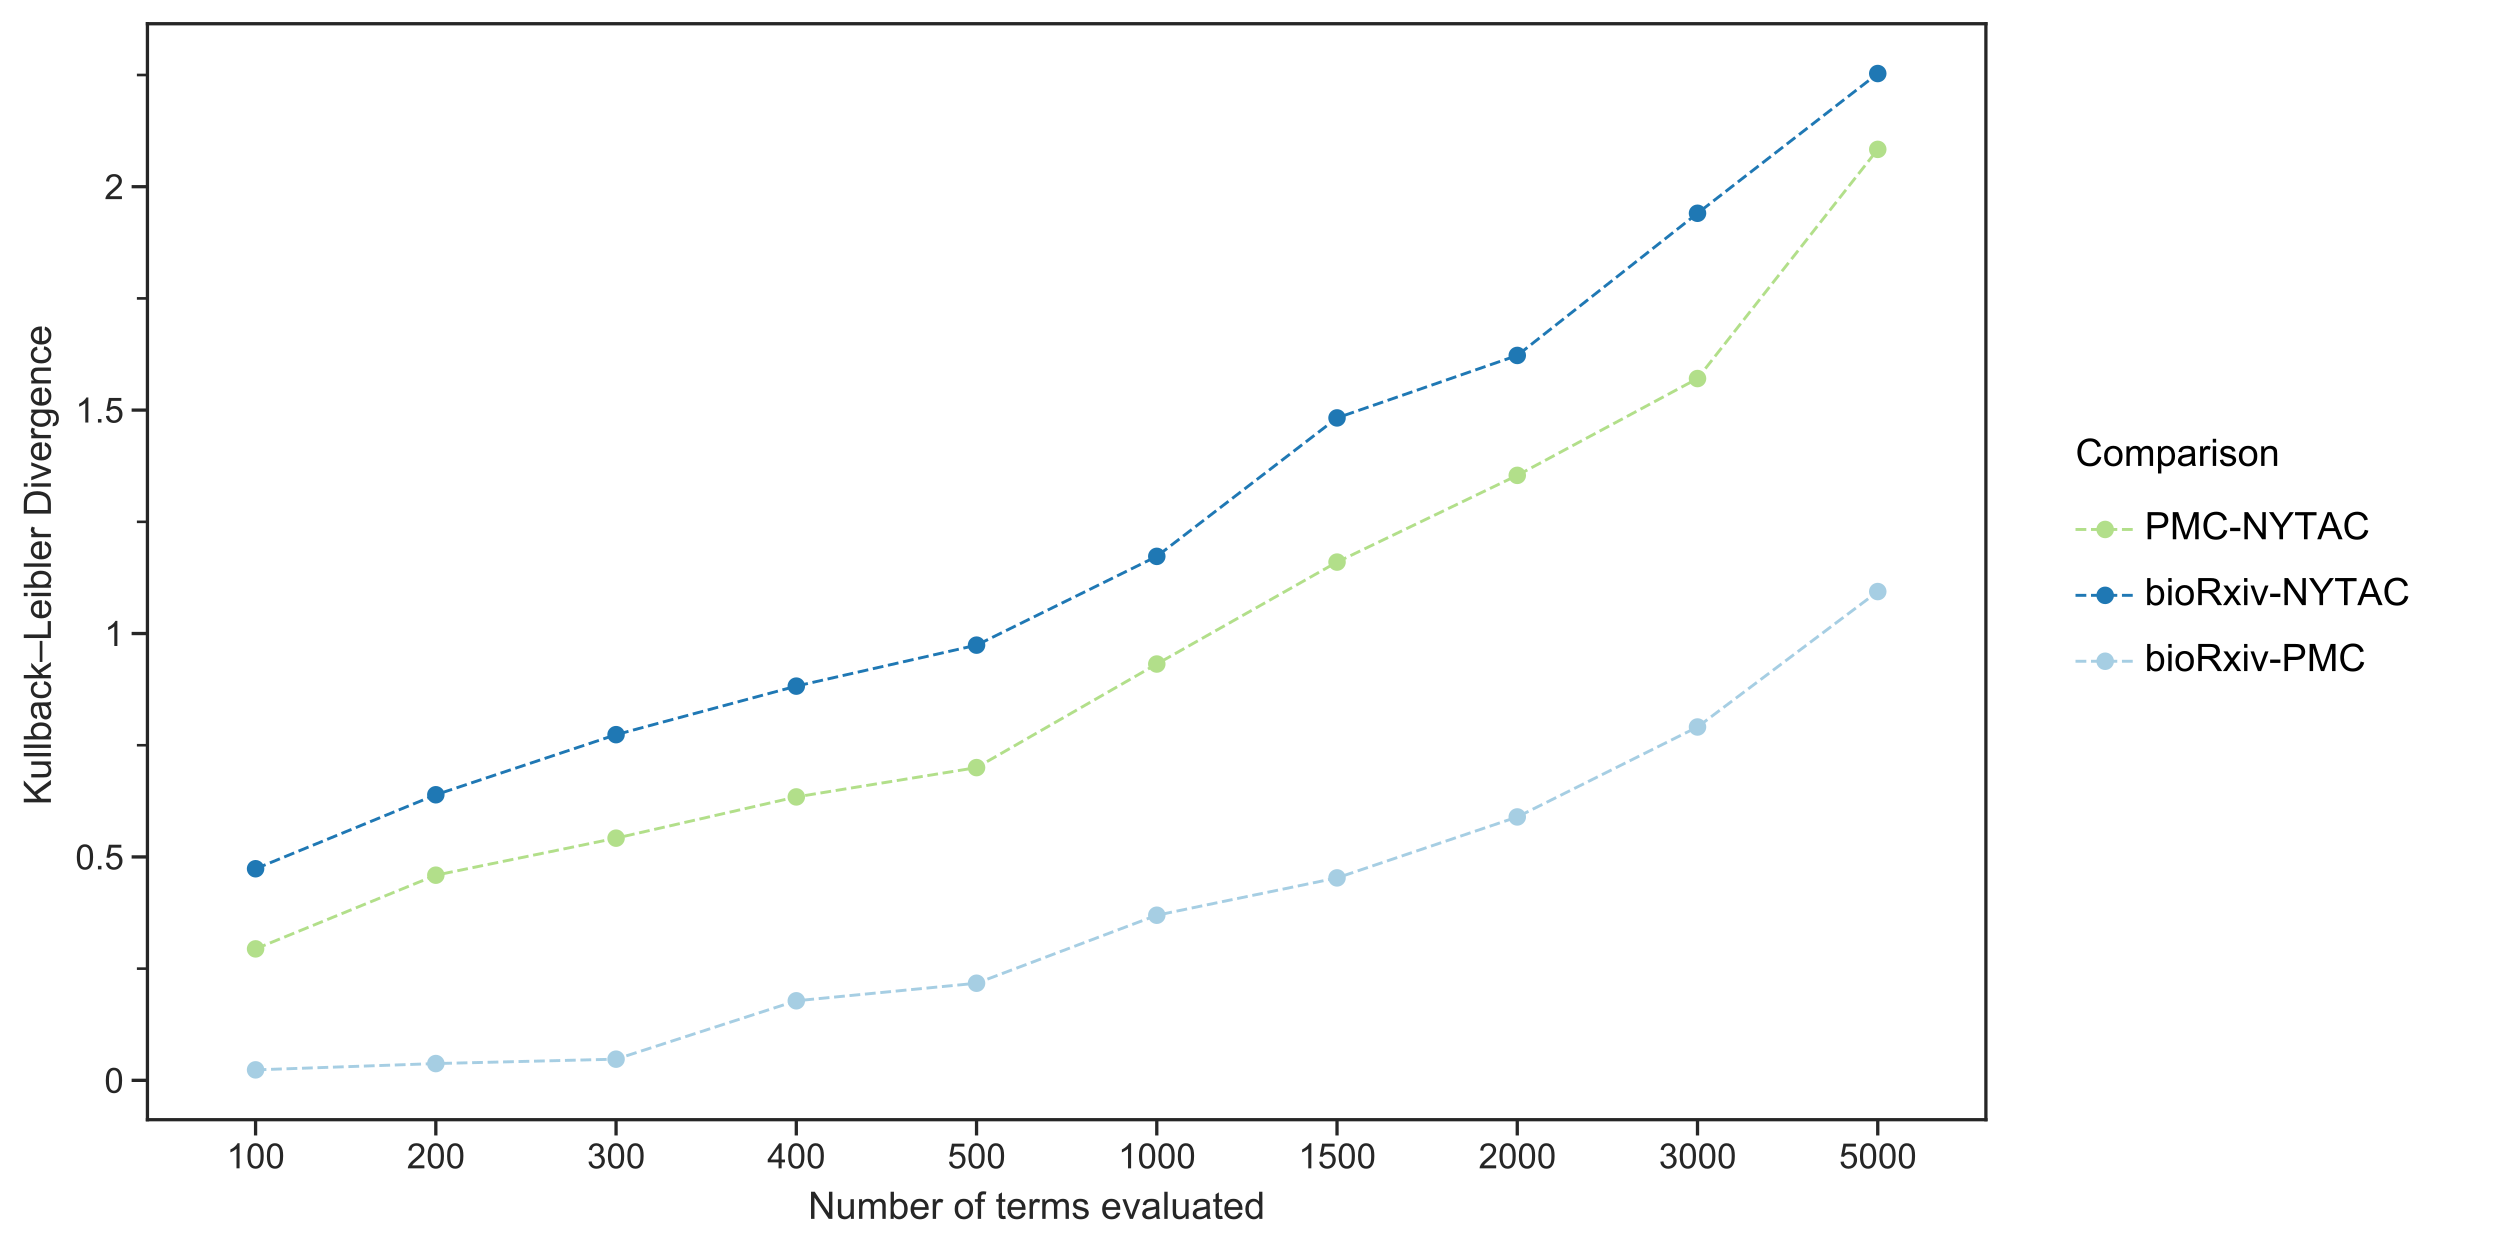 <?xml version="1.0" encoding="utf-8" standalone="no"?>
<!DOCTYPE svg PUBLIC "-//W3C//DTD SVG 1.1//EN"
  "http://www.w3.org/Graphics/SVG/1.1/DTD/svg11.dtd">
<!-- Created with matplotlib (https://matplotlib.org/) -->
<svg height="379.433pt" version="1.1" viewBox="0 0 758.787 379.433" width="758.787pt" xmlns="http://www.w3.org/2000/svg" xmlns:xlink="http://www.w3.org/1999/xlink">
 <defs>
  <style type="text/css">
*{stroke-linecap:butt;stroke-linejoin:round;}
  </style>
 </defs>
 <g id="figure_1">
  <g id="patch_1">
   <path d="M 0 379.433
L 758.787 379.433
L 758.787 0
L 0 0
z
" style="fill:#ffffff;"/>
  </g>
  <g id="axes_1">
   <g id="patch_2">
    <path d="M 44.749 339.84
L 602.749 339.84
L 602.749 7.2
L 44.749 7.2
z
" style="fill:#ffffff;"/>
   </g>
   <g id="matplotlib.axis_1">
    <g id="xtick_1">
     <g id="line2d_1">
      <defs>
       <path d="M 0 0
L 0 4.8
" id="m121998972f" style="stroke:#262626;"/>
      </defs>
      <g>
       <use style="fill:#262626;stroke:#262626;" x="77.572" xlink:href="#m121998972f" y="339.84"/>
      </g>
     </g>
     <g id="text_1">
      <!-- 100 -->
      <defs>
       <path d="M 37.25 0
L 28.469 0
L 28.469 56
Q 25.297 52.984 20.141 49.953
Q 14.984 46.922 10.891 45.406
L 10.891 53.906
Q 18.266 57.375 23.781 62.297
Q 29.297 67.234 31.594 71.875
L 37.25 71.875
z
" id="ArialMT-49"/>
       <path d="M 4.156 35.297
Q 4.156 48 6.766 55.734
Q 9.375 63.484 14.516 67.672
Q 19.672 71.875 27.484 71.875
Q 33.25 71.875 37.594 69.547
Q 41.938 67.234 44.766 62.859
Q 47.609 58.5 49.219 52.219
Q 50.828 45.953 50.828 35.297
Q 50.828 22.703 48.234 14.969
Q 45.656 7.234 40.5 3
Q 35.359 -1.219 27.484 -1.219
Q 17.141 -1.219 11.234 6.203
Q 4.156 15.141 4.156 35.297
z
M 13.188 35.297
Q 13.188 17.672 17.312 11.828
Q 21.438 6 27.484 6
Q 33.547 6 37.672 11.859
Q 41.797 17.719 41.797 35.297
Q 41.797 52.984 37.672 58.781
Q 33.547 64.594 27.391 64.594
Q 21.344 64.594 17.719 59.469
Q 13.188 52.938 13.188 35.297
z
" id="ArialMT-48"/>
      </defs>
      <g style="fill:#262626;" transform="translate(68.764 354.599)scale(0.106 -0.106)">
       <use xlink:href="#ArialMT-49"/>
       <use x="55.615" xlink:href="#ArialMT-48"/>
       <use x="111.23" xlink:href="#ArialMT-48"/>
      </g>
     </g>
    </g>
    <g id="xtick_2">
     <g id="line2d_2">
      <g>
       <use style="fill:#262626;stroke:#262626;" x="132.278" xlink:href="#m121998972f" y="339.84"/>
      </g>
     </g>
     <g id="text_2">
      <!-- 200 -->
      <defs>
       <path d="M 50.344 8.453
L 50.344 0
L 3.031 0
Q 2.938 3.172 4.047 6.109
Q 5.859 10.938 9.828 15.625
Q 13.812 20.312 21.344 26.469
Q 33.016 36.031 37.109 41.625
Q 41.219 47.219 41.219 52.203
Q 41.219 57.422 37.469 61
Q 33.734 64.594 27.734 64.594
Q 21.391 64.594 17.578 60.781
Q 13.766 56.984 13.719 50.25
L 4.688 51.172
Q 5.609 61.281 11.656 66.578
Q 17.719 71.875 27.938 71.875
Q 38.234 71.875 44.234 66.156
Q 50.25 60.453 50.25 52
Q 50.25 47.703 48.484 43.547
Q 46.734 39.406 42.656 34.812
Q 38.578 30.219 29.109 22.219
Q 21.188 15.578 18.938 13.203
Q 16.703 10.844 15.234 8.453
z
" id="ArialMT-50"/>
      </defs>
      <g style="fill:#262626;" transform="translate(123.47 354.599)scale(0.106 -0.106)">
       <use xlink:href="#ArialMT-50"/>
       <use x="55.615" xlink:href="#ArialMT-48"/>
       <use x="111.23" xlink:href="#ArialMT-48"/>
      </g>
     </g>
    </g>
    <g id="xtick_3">
     <g id="line2d_3">
      <g>
       <use style="fill:#262626;stroke:#262626;" x="186.984" xlink:href="#m121998972f" y="339.84"/>
      </g>
     </g>
     <g id="text_3">
      <!-- 300 -->
      <defs>
       <path d="M 4.203 18.891
L 12.984 20.062
Q 14.5 12.594 18.141 9.297
Q 21.781 6 27 6
Q 33.203 6 37.469 10.297
Q 41.75 14.594 41.75 20.953
Q 41.75 27 37.797 30.922
Q 33.844 34.859 27.734 34.859
Q 25.25 34.859 21.531 33.891
L 22.516 41.609
Q 23.391 41.5 23.922 41.5
Q 29.547 41.5 34.031 44.422
Q 38.531 47.359 38.531 53.469
Q 38.531 58.297 35.25 61.469
Q 31.984 64.656 26.812 64.656
Q 21.688 64.656 18.266 61.422
Q 14.844 58.203 13.875 51.766
L 5.078 53.328
Q 6.688 62.156 12.391 67.016
Q 18.109 71.875 26.609 71.875
Q 32.469 71.875 37.391 69.359
Q 42.328 66.844 44.938 62.5
Q 47.562 58.156 47.562 53.266
Q 47.562 48.641 45.062 44.828
Q 42.578 41.016 37.703 38.766
Q 44.047 37.312 47.562 32.688
Q 51.078 28.078 51.078 21.141
Q 51.078 11.766 44.234 5.25
Q 37.406 -1.266 26.953 -1.266
Q 17.531 -1.266 11.297 4.344
Q 5.078 9.969 4.203 18.891
z
" id="ArialMT-51"/>
      </defs>
      <g style="fill:#262626;" transform="translate(178.176 354.599)scale(0.106 -0.106)">
       <use xlink:href="#ArialMT-51"/>
       <use x="55.615" xlink:href="#ArialMT-48"/>
       <use x="111.23" xlink:href="#ArialMT-48"/>
      </g>
     </g>
    </g>
    <g id="xtick_4">
     <g id="line2d_4">
      <g>
       <use style="fill:#262626;stroke:#262626;" x="241.69" xlink:href="#m121998972f" y="339.84"/>
      </g>
     </g>
     <g id="text_4">
      <!-- 400 -->
      <defs>
       <path d="M 32.328 0
L 32.328 17.141
L 1.266 17.141
L 1.266 25.203
L 33.938 71.578
L 41.109 71.578
L 41.109 25.203
L 50.781 25.203
L 50.781 17.141
L 41.109 17.141
L 41.109 0
z
M 32.328 25.203
L 32.328 57.469
L 9.906 25.203
z
" id="ArialMT-52"/>
      </defs>
      <g style="fill:#262626;" transform="translate(232.881 354.599)scale(0.106 -0.106)">
       <use xlink:href="#ArialMT-52"/>
       <use x="55.615" xlink:href="#ArialMT-48"/>
       <use x="111.23" xlink:href="#ArialMT-48"/>
      </g>
     </g>
    </g>
    <g id="xtick_5">
     <g id="line2d_5">
      <g>
       <use style="fill:#262626;stroke:#262626;" x="296.396" xlink:href="#m121998972f" y="339.84"/>
      </g>
     </g>
     <g id="text_5">
      <!-- 500 -->
      <defs>
       <path d="M 4.156 18.75
L 13.375 19.531
Q 14.406 12.797 18.141 9.391
Q 21.875 6 27.156 6
Q 33.5 6 37.891 10.781
Q 42.281 15.578 42.281 23.484
Q 42.281 31 38.062 35.344
Q 33.844 39.703 27 39.703
Q 22.75 39.703 19.328 37.766
Q 15.922 35.844 13.969 32.766
L 5.719 33.844
L 12.641 70.609
L 48.25 70.609
L 48.25 62.203
L 19.672 62.203
L 15.828 42.969
Q 22.266 47.469 29.344 47.469
Q 38.719 47.469 45.156 40.969
Q 51.609 34.469 51.609 24.266
Q 51.609 14.547 45.953 7.469
Q 39.062 -1.219 27.156 -1.219
Q 17.391 -1.219 11.203 4.25
Q 5.031 9.719 4.156 18.75
z
" id="ArialMT-53"/>
      </defs>
      <g style="fill:#262626;" transform="translate(287.587 354.599)scale(0.106 -0.106)">
       <use xlink:href="#ArialMT-53"/>
       <use x="55.615" xlink:href="#ArialMT-48"/>
       <use x="111.23" xlink:href="#ArialMT-48"/>
      </g>
     </g>
    </g>
    <g id="xtick_6">
     <g id="line2d_6">
      <g>
       <use style="fill:#262626;stroke:#262626;" x="351.102" xlink:href="#m121998972f" y="339.84"/>
      </g>
     </g>
     <g id="text_6">
      <!-- 1000 -->
      <g style="fill:#262626;" transform="translate(339.357 354.599)scale(0.106 -0.106)">
       <use xlink:href="#ArialMT-49"/>
       <use x="55.615" xlink:href="#ArialMT-48"/>
       <use x="111.23" xlink:href="#ArialMT-48"/>
       <use x="166.846" xlink:href="#ArialMT-48"/>
      </g>
     </g>
    </g>
    <g id="xtick_7">
     <g id="line2d_7">
      <g>
       <use style="fill:#262626;stroke:#262626;" x="405.808" xlink:href="#m121998972f" y="339.84"/>
      </g>
     </g>
     <g id="text_7">
      <!-- 1500 -->
      <g style="fill:#262626;" transform="translate(394.063 354.599)scale(0.106 -0.106)">
       <use xlink:href="#ArialMT-49"/>
       <use x="55.615" xlink:href="#ArialMT-53"/>
       <use x="111.23" xlink:href="#ArialMT-48"/>
       <use x="166.846" xlink:href="#ArialMT-48"/>
      </g>
     </g>
    </g>
    <g id="xtick_8">
     <g id="line2d_8">
      <g>
       <use style="fill:#262626;stroke:#262626;" x="460.514" xlink:href="#m121998972f" y="339.84"/>
      </g>
     </g>
     <g id="text_8">
      <!-- 2000 -->
      <g style="fill:#262626;" transform="translate(448.769 354.599)scale(0.106 -0.106)">
       <use xlink:href="#ArialMT-50"/>
       <use x="55.615" xlink:href="#ArialMT-48"/>
       <use x="111.23" xlink:href="#ArialMT-48"/>
       <use x="166.846" xlink:href="#ArialMT-48"/>
      </g>
     </g>
    </g>
    <g id="xtick_9">
     <g id="line2d_9">
      <g>
       <use style="fill:#262626;stroke:#262626;" x="515.219" xlink:href="#m121998972f" y="339.84"/>
      </g>
     </g>
     <g id="text_9">
      <!-- 3000 -->
      <g style="fill:#262626;" transform="translate(503.475 354.599)scale(0.106 -0.106)">
       <use xlink:href="#ArialMT-51"/>
       <use x="55.615" xlink:href="#ArialMT-48"/>
       <use x="111.23" xlink:href="#ArialMT-48"/>
       <use x="166.846" xlink:href="#ArialMT-48"/>
      </g>
     </g>
    </g>
    <g id="xtick_10">
     <g id="line2d_10">
      <g>
       <use style="fill:#262626;stroke:#262626;" x="569.925" xlink:href="#m121998972f" y="339.84"/>
      </g>
     </g>
     <g id="text_10">
      <!-- 5000 -->
      <g style="fill:#262626;" transform="translate(558.181 354.599)scale(0.106 -0.106)">
       <use xlink:href="#ArialMT-53"/>
       <use x="55.615" xlink:href="#ArialMT-48"/>
       <use x="111.23" xlink:href="#ArialMT-48"/>
       <use x="166.846" xlink:href="#ArialMT-48"/>
      </g>
     </g>
    </g>
    <g id="text_11">
     <!-- Number of terms evaluated -->
     <defs>
      <path d="M 7.625 0
L 7.625 71.578
L 17.328 71.578
L 54.938 15.375
L 54.938 71.578
L 64.016 71.578
L 64.016 0
L 54.297 0
L 16.703 56.25
L 16.703 0
z
" id="ArialMT-78"/>
      <path d="M 40.578 0
L 40.578 7.625
Q 34.516 -1.172 24.125 -1.172
Q 19.531 -1.172 15.547 0.578
Q 11.578 2.344 9.641 5
Q 7.719 7.672 6.938 11.531
Q 6.391 14.109 6.391 19.734
L 6.391 51.859
L 15.188 51.859
L 15.188 23.094
Q 15.188 16.219 15.719 13.812
Q 16.547 10.359 19.234 8.375
Q 21.922 6.391 25.875 6.391
Q 29.828 6.391 33.297 8.422
Q 36.766 10.453 38.203 13.938
Q 39.656 17.438 39.656 24.078
L 39.656 51.859
L 48.438 51.859
L 48.438 0
z
" id="ArialMT-117"/>
      <path d="M 6.594 0
L 6.594 51.859
L 14.453 51.859
L 14.453 44.578
Q 16.891 48.391 20.938 50.703
Q 25 53.031 30.172 53.031
Q 35.938 53.031 39.625 50.641
Q 43.312 48.25 44.828 43.953
Q 50.984 53.031 60.844 53.031
Q 68.562 53.031 72.703 48.75
Q 76.859 44.484 76.859 35.594
L 76.859 0
L 68.109 0
L 68.109 32.672
Q 68.109 37.938 67.25 40.25
Q 66.406 42.578 64.156 43.984
Q 61.922 45.406 58.891 45.406
Q 53.422 45.406 49.797 41.766
Q 46.188 38.141 46.188 30.125
L 46.188 0
L 37.406 0
L 37.406 33.688
Q 37.406 39.547 35.25 42.469
Q 33.109 45.406 28.219 45.406
Q 24.516 45.406 21.359 43.453
Q 18.219 41.5 16.797 37.734
Q 15.375 33.984 15.375 26.906
L 15.375 0
z
" id="ArialMT-109"/>
      <path d="M 14.703 0
L 6.547 0
L 6.547 71.578
L 15.328 71.578
L 15.328 46.047
Q 20.906 53.031 29.547 53.031
Q 34.328 53.031 38.594 51.094
Q 42.875 49.172 45.625 45.672
Q 48.391 42.188 49.953 37.25
Q 51.516 32.328 51.516 26.703
Q 51.516 13.375 44.922 6.094
Q 38.328 -1.172 29.109 -1.172
Q 19.922 -1.172 14.703 6.5
z
M 14.594 26.312
Q 14.594 17 17.141 12.844
Q 21.297 6.062 28.375 6.062
Q 34.125 6.062 38.328 11.062
Q 42.531 16.062 42.531 25.984
Q 42.531 36.141 38.5 40.969
Q 34.469 45.797 28.766 45.797
Q 23 45.797 18.797 40.797
Q 14.594 35.797 14.594 26.312
z
" id="ArialMT-98"/>
      <path d="M 42.094 16.703
L 51.172 15.578
Q 49.031 7.625 43.219 3.219
Q 37.406 -1.172 28.375 -1.172
Q 17 -1.172 10.328 5.828
Q 3.656 12.844 3.656 25.484
Q 3.656 38.578 10.391 45.797
Q 17.141 53.031 27.875 53.031
Q 38.281 53.031 44.875 45.953
Q 51.469 38.875 51.469 26.031
Q 51.469 25.25 51.422 23.688
L 12.75 23.688
Q 13.234 15.141 17.578 10.594
Q 21.922 6.062 28.422 6.062
Q 33.25 6.062 36.672 8.594
Q 40.094 11.141 42.094 16.703
z
M 13.234 30.906
L 42.188 30.906
Q 41.609 37.453 38.875 40.719
Q 34.672 45.797 27.984 45.797
Q 21.922 45.797 17.797 41.75
Q 13.672 37.703 13.234 30.906
z
" id="ArialMT-101"/>
      <path d="M 6.5 0
L 6.5 51.859
L 14.406 51.859
L 14.406 44
Q 17.438 49.516 20 51.266
Q 22.562 53.031 25.641 53.031
Q 30.078 53.031 34.672 50.203
L 31.641 42.047
Q 28.422 43.953 25.203 43.953
Q 22.312 43.953 20.016 42.219
Q 17.719 40.484 16.75 37.406
Q 15.281 32.719 15.281 27.156
L 15.281 0
z
" id="ArialMT-114"/>
      <path id="ArialMT-32"/>
      <path d="M 3.328 25.922
Q 3.328 40.328 11.328 47.266
Q 18.016 53.031 27.641 53.031
Q 38.328 53.031 45.109 46.016
Q 51.906 39.016 51.906 26.656
Q 51.906 16.656 48.906 10.906
Q 45.906 5.172 40.156 2
Q 34.422 -1.172 27.641 -1.172
Q 16.75 -1.172 10.031 5.812
Q 3.328 12.797 3.328 25.922
z
M 12.359 25.922
Q 12.359 15.969 16.703 11.016
Q 21.047 6.062 27.641 6.062
Q 34.188 6.062 38.531 11.031
Q 42.875 16.016 42.875 26.219
Q 42.875 35.844 38.5 40.797
Q 34.125 45.75 27.641 45.75
Q 21.047 45.75 16.703 40.812
Q 12.359 35.891 12.359 25.922
z
" id="ArialMT-111"/>
      <path d="M 8.688 0
L 8.688 45.016
L 0.922 45.016
L 0.922 51.859
L 8.688 51.859
L 8.688 57.375
Q 8.688 62.594 9.625 65.141
Q 10.891 68.562 14.078 70.672
Q 17.281 72.797 23.047 72.797
Q 26.766 72.797 31.25 71.922
L 29.938 64.266
Q 27.203 64.75 24.75 64.75
Q 20.75 64.75 19.094 63.031
Q 17.438 61.328 17.438 56.641
L 17.438 51.859
L 27.547 51.859
L 27.547 45.016
L 17.438 45.016
L 17.438 0
z
" id="ArialMT-102"/>
      <path d="M 25.781 7.859
L 27.047 0.094
Q 23.344 -0.688 20.406 -0.688
Q 15.625 -0.688 12.984 0.828
Q 10.359 2.344 9.281 4.812
Q 8.203 7.281 8.203 15.188
L 8.203 45.016
L 1.766 45.016
L 1.766 51.859
L 8.203 51.859
L 8.203 64.703
L 16.938 69.969
L 16.938 51.859
L 25.781 51.859
L 25.781 45.016
L 16.938 45.016
L 16.938 14.703
Q 16.938 10.938 17.406 9.859
Q 17.875 8.797 18.922 8.156
Q 19.969 7.516 21.922 7.516
Q 23.391 7.516 25.781 7.859
z
" id="ArialMT-116"/>
      <path d="M 3.078 15.484
L 11.766 16.844
Q 12.5 11.625 15.844 8.844
Q 19.188 6.062 25.203 6.062
Q 31.25 6.062 34.172 8.516
Q 37.109 10.984 37.109 14.312
Q 37.109 17.281 34.516 19
Q 32.719 20.172 25.531 21.969
Q 15.875 24.422 12.141 26.203
Q 8.406 27.984 6.469 31.125
Q 4.547 34.281 4.547 38.094
Q 4.547 41.547 6.125 44.5
Q 7.719 47.469 10.453 49.422
Q 12.5 50.922 16.031 51.969
Q 19.578 53.031 23.641 53.031
Q 29.734 53.031 34.344 51.266
Q 38.969 49.516 41.156 46.5
Q 43.359 43.5 44.188 38.484
L 35.594 37.312
Q 35.016 41.312 32.203 43.547
Q 29.391 45.797 24.266 45.797
Q 18.219 45.797 15.625 43.797
Q 13.031 41.797 13.031 39.109
Q 13.031 37.406 14.109 36.031
Q 15.188 34.625 17.484 33.688
Q 18.797 33.203 25.25 31.453
Q 34.578 28.953 38.25 27.359
Q 41.938 25.781 44.031 22.75
Q 46.141 19.734 46.141 15.234
Q 46.141 10.844 43.578 6.953
Q 41.016 3.078 36.172 0.953
Q 31.344 -1.172 25.25 -1.172
Q 15.141 -1.172 9.844 3.031
Q 4.547 7.234 3.078 15.484
z
" id="ArialMT-115"/>
      <path d="M 21 0
L 1.266 51.859
L 10.547 51.859
L 21.688 20.797
Q 23.484 15.766 25 10.359
Q 26.172 14.453 28.266 20.219
L 39.797 51.859
L 48.828 51.859
L 29.203 0
z
" id="ArialMT-118"/>
      <path d="M 40.438 6.391
Q 35.547 2.25 31.031 0.531
Q 26.516 -1.172 21.344 -1.172
Q 12.797 -1.172 8.203 3
Q 3.609 7.172 3.609 13.672
Q 3.609 17.484 5.344 20.625
Q 7.078 23.781 9.891 25.688
Q 12.703 27.594 16.219 28.562
Q 18.797 29.25 24.031 29.891
Q 34.672 31.156 39.703 32.906
Q 39.75 34.719 39.75 35.203
Q 39.75 40.578 37.25 42.781
Q 33.891 45.75 27.25 45.75
Q 21.047 45.75 18.094 43.578
Q 15.141 41.406 13.719 35.891
L 5.125 37.062
Q 6.297 42.578 8.984 45.969
Q 11.672 49.359 16.75 51.188
Q 21.828 53.031 28.516 53.031
Q 35.156 53.031 39.297 51.469
Q 43.453 49.906 45.406 47.531
Q 47.359 45.172 48.141 41.547
Q 48.578 39.312 48.578 33.453
L 48.578 21.734
Q 48.578 9.469 49.141 6.219
Q 49.703 2.984 51.375 0
L 42.188 0
Q 40.828 2.734 40.438 6.391
z
M 39.703 26.031
Q 34.906 24.078 25.344 22.703
Q 19.922 21.922 17.672 20.938
Q 15.438 19.969 14.203 18.094
Q 12.984 16.219 12.984 13.922
Q 12.984 10.406 15.641 8.062
Q 18.312 5.719 23.438 5.719
Q 28.516 5.719 32.469 7.938
Q 36.422 10.156 38.281 14.016
Q 39.703 17 39.703 22.797
z
" id="ArialMT-97"/>
      <path d="M 6.391 0
L 6.391 71.578
L 15.188 71.578
L 15.188 0
z
" id="ArialMT-108"/>
      <path d="M 40.234 0
L 40.234 6.547
Q 35.297 -1.172 25.734 -1.172
Q 19.531 -1.172 14.328 2.25
Q 9.125 5.672 6.266 11.797
Q 3.422 17.922 3.422 25.875
Q 3.422 33.641 6 39.969
Q 8.594 46.297 13.766 49.656
Q 18.953 53.031 25.344 53.031
Q 30.031 53.031 33.688 51.047
Q 37.359 49.078 39.656 45.906
L 39.656 71.578
L 48.391 71.578
L 48.391 0
z
M 12.453 25.875
Q 12.453 15.922 16.641 10.984
Q 20.844 6.062 26.562 6.062
Q 32.328 6.062 36.344 10.766
Q 40.375 15.484 40.375 25.141
Q 40.375 35.797 36.266 40.766
Q 32.172 45.75 26.172 45.75
Q 20.312 45.75 16.375 40.969
Q 12.453 36.188 12.453 25.875
z
" id="ArialMT-100"/>
     </defs>
     <g style="fill:#262626;" transform="translate(245.282 369.943)scale(0.115 -0.115)">
      <use xlink:href="#ArialMT-78"/>
      <use x="72.217" xlink:href="#ArialMT-117"/>
      <use x="127.832" xlink:href="#ArialMT-109"/>
      <use x="211.133" xlink:href="#ArialMT-98"/>
      <use x="266.748" xlink:href="#ArialMT-101"/>
      <use x="322.363" xlink:href="#ArialMT-114"/>
      <use x="355.664" xlink:href="#ArialMT-32"/>
      <use x="383.447" xlink:href="#ArialMT-111"/>
      <use x="439.062" xlink:href="#ArialMT-102"/>
      <use x="466.846" xlink:href="#ArialMT-32"/>
      <use x="494.629" xlink:href="#ArialMT-116"/>
      <use x="522.412" xlink:href="#ArialMT-101"/>
      <use x="578.027" xlink:href="#ArialMT-114"/>
      <use x="611.328" xlink:href="#ArialMT-109"/>
      <use x="694.629" xlink:href="#ArialMT-115"/>
      <use x="744.629" xlink:href="#ArialMT-32"/>
      <use x="772.412" xlink:href="#ArialMT-101"/>
      <use x="828.027" xlink:href="#ArialMT-118"/>
      <use x="878.027" xlink:href="#ArialMT-97"/>
      <use x="933.643" xlink:href="#ArialMT-108"/>
      <use x="955.859" xlink:href="#ArialMT-117"/>
      <use x="1011.475" xlink:href="#ArialMT-97"/>
      <use x="1067.09" xlink:href="#ArialMT-116"/>
      <use x="1094.873" xlink:href="#ArialMT-101"/>
      <use x="1150.488" xlink:href="#ArialMT-100"/>
     </g>
    </g>
   </g>
   <g id="matplotlib.axis_2">
    <g id="ytick_1">
     <g id="line2d_11">
      <defs>
       <path d="M 0 0
L -4.8 0
" id="m780f5e1bae" style="stroke:#262626;"/>
      </defs>
      <g>
       <use style="fill:#262626;stroke:#262626;" x="44.749" xlink:href="#m780f5e1bae" y="327.897"/>
      </g>
     </g>
     <g id="text_12">
      <!-- 0 -->
      <g style="fill:#262626;" transform="translate(31.676 331.677)scale(0.106 -0.106)">
       <use xlink:href="#ArialMT-48"/>
      </g>
     </g>
    </g>
    <g id="ytick_2">
     <g id="line2d_12">
      <g>
       <use style="fill:#262626;stroke:#262626;" x="44.749" xlink:href="#m780f5e1bae" y="260.09"/>
      </g>
     </g>
     <g id="text_13">
      <!-- 0.5 -->
      <defs>
       <path d="M 9.078 0
L 9.078 10.016
L 19.094 10.016
L 19.094 0
z
" id="ArialMT-46"/>
      </defs>
      <g style="fill:#262626;" transform="translate(22.87 263.869)scale(0.106 -0.106)">
       <use xlink:href="#ArialMT-48"/>
       <use x="55.615" xlink:href="#ArialMT-46"/>
       <use x="83.398" xlink:href="#ArialMT-53"/>
      </g>
     </g>
    </g>
    <g id="ytick_3">
     <g id="line2d_13">
      <g>
       <use style="fill:#262626;stroke:#262626;" x="44.749" xlink:href="#m780f5e1bae" y="192.282"/>
      </g>
     </g>
     <g id="text_14">
      <!-- 1 -->
      <g style="fill:#262626;" transform="translate(31.676 196.062)scale(0.106 -0.106)">
       <use xlink:href="#ArialMT-49"/>
      </g>
     </g>
    </g>
    <g id="ytick_4">
     <g id="line2d_14">
      <g>
       <use style="fill:#262626;stroke:#262626;" x="44.749" xlink:href="#m780f5e1bae" y="124.475"/>
      </g>
     </g>
     <g id="text_15">
      <!-- 1.5 -->
      <g style="fill:#262626;" transform="translate(22.87 128.254)scale(0.106 -0.106)">
       <use xlink:href="#ArialMT-49"/>
       <use x="55.615" xlink:href="#ArialMT-46"/>
       <use x="83.398" xlink:href="#ArialMT-53"/>
      </g>
     </g>
    </g>
    <g id="ytick_5">
     <g id="line2d_15">
      <g>
       <use style="fill:#262626;stroke:#262626;" x="44.749" xlink:href="#m780f5e1bae" y="56.667"/>
      </g>
     </g>
     <g id="text_16">
      <!-- 2 -->
      <g style="fill:#262626;" transform="translate(31.676 60.447)scale(0.106 -0.106)">
       <use xlink:href="#ArialMT-50"/>
      </g>
     </g>
    </g>
    <g id="ytick_6">
     <g id="line2d_16">
      <defs>
       <path d="M 0 0
L -3.2 0
" id="maabf532767" style="stroke:#262626;stroke-width:0.8;"/>
      </defs>
      <g>
       <use style="fill:#262626;stroke:#262626;stroke-width:0.8;" x="44.749" xlink:href="#maabf532767" y="293.994"/>
      </g>
     </g>
    </g>
    <g id="ytick_7">
     <g id="line2d_17">
      <g>
       <use style="fill:#262626;stroke:#262626;stroke-width:0.8;" x="44.749" xlink:href="#maabf532767" y="226.186"/>
      </g>
     </g>
    </g>
    <g id="ytick_8">
     <g id="line2d_18">
      <g>
       <use style="fill:#262626;stroke:#262626;stroke-width:0.8;" x="44.749" xlink:href="#maabf532767" y="158.379"/>
      </g>
     </g>
    </g>
    <g id="ytick_9">
     <g id="line2d_19">
      <g>
       <use style="fill:#262626;stroke:#262626;stroke-width:0.8;" x="44.749" xlink:href="#maabf532767" y="90.571"/>
      </g>
     </g>
    </g>
    <g id="ytick_10">
     <g id="line2d_20">
      <g>
       <use style="fill:#262626;stroke:#262626;stroke-width:0.8;" x="44.749" xlink:href="#maabf532767" y="22.764"/>
      </g>
     </g>
    </g>
    <g id="text_17">
     <!-- Kullback–Leibler Divergence -->
     <defs>
      <path d="M 7.328 0
L 7.328 71.578
L 16.797 71.578
L 16.797 36.078
L 52.344 71.578
L 65.188 71.578
L 35.156 42.578
L 66.5 0
L 54 0
L 28.516 36.234
L 16.797 24.812
L 16.797 0
z
" id="ArialMT-75"/>
      <path d="M 40.438 19
L 49.078 17.875
Q 47.656 8.938 41.812 3.875
Q 35.984 -1.172 27.484 -1.172
Q 16.844 -1.172 10.375 5.781
Q 3.906 12.75 3.906 25.734
Q 3.906 34.125 6.688 40.422
Q 9.469 46.734 15.156 49.875
Q 20.844 53.031 27.547 53.031
Q 35.984 53.031 41.359 48.75
Q 46.734 44.484 48.25 36.625
L 39.703 35.297
Q 38.484 40.531 35.375 43.156
Q 32.281 45.797 27.875 45.797
Q 21.234 45.797 17.078 41.031
Q 12.938 36.281 12.938 25.984
Q 12.938 15.531 16.938 10.797
Q 20.953 6.062 27.391 6.062
Q 32.562 6.062 36.031 9.234
Q 39.5 12.406 40.438 19
z
" id="ArialMT-99"/>
      <path d="M 6.641 0
L 6.641 71.578
L 15.438 71.578
L 15.438 30.766
L 36.234 51.859
L 47.609 51.859
L 27.781 32.625
L 49.609 0
L 38.766 0
L 21.625 26.516
L 15.438 20.562
L 15.438 0
z
" id="ArialMT-107"/>
      <path d="M -0.203 22.359
L -0.203 29.438
L 55.422 29.438
L 55.422 22.359
z
" id="ArialMT-8211"/>
      <path d="M 7.328 0
L 7.328 71.578
L 16.797 71.578
L 16.797 8.453
L 52.047 8.453
L 52.047 0
z
" id="ArialMT-76"/>
      <path d="M 6.641 61.469
L 6.641 71.578
L 15.438 71.578
L 15.438 61.469
z
M 6.641 0
L 6.641 51.859
L 15.438 51.859
L 15.438 0
z
" id="ArialMT-105"/>
      <path d="M 7.719 0
L 7.719 71.578
L 32.375 71.578
Q 40.719 71.578 45.125 70.562
Q 51.266 69.141 55.609 65.438
Q 61.281 60.641 64.078 53.188
Q 66.891 45.75 66.891 36.188
Q 66.891 28.031 64.984 21.734
Q 63.094 15.438 60.109 11.297
Q 57.125 7.172 53.578 4.797
Q 50.047 2.438 45.047 1.219
Q 40.047 0 33.547 0
z
M 17.188 8.453
L 32.469 8.453
Q 39.547 8.453 43.578 9.766
Q 47.609 11.078 50 13.484
Q 53.375 16.844 55.25 22.531
Q 57.125 28.219 57.125 36.328
Q 57.125 47.562 53.438 53.594
Q 49.75 59.625 44.484 61.672
Q 40.672 63.141 32.234 63.141
L 17.188 63.141
z
" id="ArialMT-68"/>
      <path d="M 4.984 -4.297
L 13.531 -5.562
Q 14.062 -9.516 16.5 -11.328
Q 19.781 -13.766 25.438 -13.766
Q 31.547 -13.766 34.859 -11.328
Q 38.188 -8.891 39.359 -4.5
Q 40.047 -1.812 39.984 6.781
Q 34.234 0 25.641 0
Q 14.938 0 9.078 7.719
Q 3.219 15.438 3.219 26.219
Q 3.219 33.641 5.906 39.906
Q 8.594 46.188 13.688 49.609
Q 18.797 53.031 25.688 53.031
Q 34.859 53.031 40.828 45.609
L 40.828 51.859
L 48.922 51.859
L 48.922 7.031
Q 48.922 -5.078 46.453 -10.125
Q 44 -15.188 38.641 -18.109
Q 33.297 -21.047 25.484 -21.047
Q 16.219 -21.047 10.5 -16.875
Q 4.781 -12.703 4.984 -4.297
z
M 12.25 26.859
Q 12.25 16.656 16.297 11.969
Q 20.359 7.281 26.469 7.281
Q 32.516 7.281 36.609 11.938
Q 40.719 16.609 40.719 26.562
Q 40.719 36.078 36.5 40.906
Q 32.281 45.75 26.312 45.75
Q 20.453 45.75 16.344 40.984
Q 12.25 36.234 12.25 26.859
z
" id="ArialMT-103"/>
      <path d="M 6.594 0
L 6.594 51.859
L 14.5 51.859
L 14.5 44.484
Q 20.219 53.031 31 53.031
Q 35.688 53.031 39.625 51.344
Q 43.562 49.656 45.516 46.922
Q 47.469 44.188 48.25 40.438
Q 48.734 37.984 48.734 31.891
L 48.734 0
L 39.938 0
L 39.938 31.547
Q 39.938 36.922 38.906 39.578
Q 37.891 42.234 35.281 43.812
Q 32.672 45.406 29.156 45.406
Q 23.531 45.406 19.453 41.844
Q 15.375 38.281 15.375 28.328
L 15.375 0
z
" id="ArialMT-110"/>
     </defs>
     <g style="fill:#262626;" transform="translate(15.446 244.357)rotate(-90)scale(0.115 -0.115)">
      <use xlink:href="#ArialMT-75"/>
      <use x="66.699" xlink:href="#ArialMT-117"/>
      <use x="122.314" xlink:href="#ArialMT-108"/>
      <use x="144.531" xlink:href="#ArialMT-108"/>
      <use x="166.748" xlink:href="#ArialMT-98"/>
      <use x="222.363" xlink:href="#ArialMT-97"/>
      <use x="277.979" xlink:href="#ArialMT-99"/>
      <use x="327.979" xlink:href="#ArialMT-107"/>
      <use x="377.979" xlink:href="#ArialMT-8211"/>
      <use x="433.594" xlink:href="#ArialMT-76"/>
      <use x="489.209" xlink:href="#ArialMT-101"/>
      <use x="544.824" xlink:href="#ArialMT-105"/>
      <use x="567.041" xlink:href="#ArialMT-98"/>
      <use x="622.656" xlink:href="#ArialMT-108"/>
      <use x="644.873" xlink:href="#ArialMT-101"/>
      <use x="700.488" xlink:href="#ArialMT-114"/>
      <use x="733.789" xlink:href="#ArialMT-32"/>
      <use x="761.572" xlink:href="#ArialMT-68"/>
      <use x="833.789" xlink:href="#ArialMT-105"/>
      <use x="856.006" xlink:href="#ArialMT-118"/>
      <use x="906.006" xlink:href="#ArialMT-101"/>
      <use x="961.621" xlink:href="#ArialMT-114"/>
      <use x="994.922" xlink:href="#ArialMT-103"/>
      <use x="1050.537" xlink:href="#ArialMT-101"/>
      <use x="1106.152" xlink:href="#ArialMT-110"/>
      <use x="1161.768" xlink:href="#ArialMT-99"/>
      <use x="1211.768" xlink:href="#ArialMT-101"/>
     </g>
    </g>
   </g>
   <g id="PathCollection_1">
    <path clip-path="url(#p0bddfd38d6)" d="M 77.572 326.936
C 78.16 326.936 78.723 326.702 79.139 326.287
C 79.554 325.871 79.788 325.308 79.788 324.72
C 79.788 324.132 79.554 323.569 79.139 323.153
C 78.723 322.738 78.16 322.504 77.572 322.504
C 76.985 322.504 76.421 322.738 76.006 323.153
C 75.59 323.569 75.357 324.132 75.357 324.72
C 75.357 325.308 75.59 325.871 76.006 326.287
C 76.421 326.702 76.985 326.936 77.572 326.936
z
" style="fill:#a6cee3;stroke:#a6cee3;stroke-width:0.886;"/>
    <path clip-path="url(#p0bddfd38d6)" d="M 77.572 265.894
C 78.16 265.894 78.723 265.661 79.139 265.245
C 79.554 264.83 79.788 264.266 79.788 263.679
C 79.788 263.091 79.554 262.527 79.139 262.112
C 78.723 261.697 78.16 261.463 77.572 261.463
C 76.985 261.463 76.421 261.697 76.006 262.112
C 75.59 262.527 75.357 263.091 75.357 263.679
C 75.357 264.266 75.59 264.83 76.006 265.245
C 76.421 265.661 76.985 265.894 77.572 265.894
z
" style="fill:#1f78b4;stroke:#1f78b4;stroke-width:0.886;"/>
    <path clip-path="url(#p0bddfd38d6)" d="M 77.572 290.214
C 78.16 290.214 78.723 289.98 79.139 289.565
C 79.554 289.149 79.788 288.586 79.788 287.998
C 79.788 287.411 79.554 286.847 79.139 286.431
C 78.723 286.016 78.16 285.783 77.572 285.783
C 76.985 285.783 76.421 286.016 76.006 286.431
C 75.59 286.847 75.357 287.411 75.357 287.998
C 75.357 288.586 75.59 289.149 76.006 289.565
C 76.421 289.98 76.985 290.214 77.572 290.214
z
" style="fill:#b2df8a;stroke:#b2df8a;stroke-width:0.886;"/>
    <path clip-path="url(#p0bddfd38d6)" d="M 132.278 325.024
C 132.866 325.024 133.429 324.79 133.845 324.375
C 134.26 323.959 134.494 323.396 134.494 322.808
C 134.494 322.22 134.26 321.657 133.845 321.241
C 133.429 320.826 132.866 320.592 132.278 320.592
C 131.691 320.592 131.127 320.826 130.712 321.241
C 130.296 321.657 130.063 322.22 130.063 322.808
C 130.063 323.396 130.296 323.959 130.712 324.375
C 131.127 324.79 131.691 325.024 132.278 325.024
z
" style="fill:#a6cee3;stroke:#a6cee3;stroke-width:0.886;"/>
    <path clip-path="url(#p0bddfd38d6)" d="M 132.278 243.439
C 132.866 243.439 133.429 243.206 133.845 242.79
C 134.26 242.375 134.494 241.811 134.494 241.224
C 134.494 240.636 134.26 240.073 133.845 239.657
C 133.429 239.242 132.866 239.008 132.278 239.008
C 131.691 239.008 131.127 239.242 130.712 239.657
C 130.296 240.073 130.063 240.636 130.063 241.224
C 130.063 241.811 130.296 242.375 130.712 242.79
C 131.127 243.206 131.691 243.439 132.278 243.439
z
" style="fill:#1f78b4;stroke:#1f78b4;stroke-width:0.886;"/>
    <path clip-path="url(#p0bddfd38d6)" d="M 132.278 267.847
C 132.866 267.847 133.429 267.614 133.845 267.198
C 134.26 266.783 134.494 266.219 134.494 265.632
C 134.494 265.044 134.26 264.48 133.845 264.065
C 133.429 263.649 132.866 263.416 132.278 263.416
C 131.691 263.416 131.127 263.649 130.712 264.065
C 130.296 264.48 130.063 265.044 130.063 265.632
C 130.063 266.219 130.296 266.783 130.712 267.198
C 131.127 267.614 131.691 267.847 132.278 267.847
z
" style="fill:#b2df8a;stroke:#b2df8a;stroke-width:0.886;"/>
    <path clip-path="url(#p0bddfd38d6)" d="M 186.984 323.688
C 187.572 323.688 188.135 323.455 188.551 323.039
C 188.966 322.624 189.2 322.06 189.2 321.473
C 189.2 320.885 188.966 320.322 188.551 319.906
C 188.135 319.491 187.572 319.257 186.984 319.257
C 186.397 319.257 185.833 319.491 185.417 319.906
C 185.002 320.322 184.769 320.885 184.769 321.473
C 184.769 322.06 185.002 322.624 185.417 323.039
C 185.833 323.455 186.397 323.688 186.984 323.688
z
" style="fill:#a6cee3;stroke:#a6cee3;stroke-width:0.886;"/>
    <path clip-path="url(#p0bddfd38d6)" d="M 186.984 225.196
C 187.572 225.196 188.135 224.962 188.551 224.547
C 188.966 224.131 189.2 223.568 189.2 222.98
C 189.2 222.393 188.966 221.829 188.551 221.414
C 188.135 220.998 187.572 220.765 186.984 220.765
C 186.397 220.765 185.833 220.998 185.417 221.414
C 185.002 221.829 184.769 222.393 184.769 222.98
C 184.769 223.568 185.002 224.131 185.417 224.547
C 185.833 224.962 186.397 225.196 186.984 225.196
z
" style="fill:#1f78b4;stroke:#1f78b4;stroke-width:0.886;"/>
    <path clip-path="url(#p0bddfd38d6)" d="M 186.984 256.611
C 187.572 256.611 188.135 256.377 188.551 255.962
C 188.966 255.546 189.2 254.983 189.2 254.395
C 189.2 253.808 188.966 253.244 188.551 252.829
C 188.135 252.413 187.572 252.18 186.984 252.18
C 186.397 252.18 185.833 252.413 185.417 252.829
C 185.002 253.244 184.769 253.808 184.769 254.395
C 184.769 254.983 185.002 255.546 185.417 255.962
C 185.833 256.377 186.397 256.611 186.984 256.611
z
" style="fill:#b2df8a;stroke:#b2df8a;stroke-width:0.886;"/>
    <path clip-path="url(#p0bddfd38d6)" d="M 241.69 305.973
C 242.278 305.973 242.841 305.739 243.257 305.324
C 243.672 304.908 243.906 304.345 243.906 303.757
C 243.906 303.17 243.672 302.606 243.257 302.191
C 242.841 301.775 242.278 301.542 241.69 301.542
C 241.102 301.542 240.539 301.775 240.123 302.191
C 239.708 302.606 239.474 303.17 239.474 303.757
C 239.474 304.345 239.708 304.908 240.123 305.324
C 240.539 305.739 241.102 305.973 241.69 305.973
z
" style="fill:#a6cee3;stroke:#a6cee3;stroke-width:0.886;"/>
    <path clip-path="url(#p0bddfd38d6)" d="M 241.69 210.465
C 242.278 210.465 242.841 210.231 243.257 209.816
C 243.672 209.401 243.906 208.837 243.906 208.249
C 243.906 207.662 243.672 207.098 243.257 206.683
C 242.841 206.267 242.278 206.034 241.69 206.034
C 241.102 206.034 240.539 206.267 240.123 206.683
C 239.708 207.098 239.474 207.662 239.474 208.249
C 239.474 208.837 239.708 209.401 240.123 209.816
C 240.539 210.231 241.102 210.465 241.69 210.465
z
" style="fill:#1f78b4;stroke:#1f78b4;stroke-width:0.886;"/>
    <path clip-path="url(#p0bddfd38d6)" d="M 241.69 244.091
C 242.278 244.091 242.841 243.858 243.257 243.442
C 243.672 243.027 243.906 242.463 243.906 241.876
C 243.906 241.288 243.672 240.724 243.257 240.309
C 242.841 239.894 242.278 239.66 241.69 239.66
C 241.102 239.66 240.539 239.894 240.123 240.309
C 239.708 240.724 239.474 241.288 239.474 241.876
C 239.474 242.463 239.708 243.027 240.123 243.442
C 240.539 243.858 241.102 244.091 241.69 244.091
z
" style="fill:#b2df8a;stroke:#b2df8a;stroke-width:0.886;"/>
    <path clip-path="url(#p0bddfd38d6)" d="M 296.396 300.641
C 296.983 300.641 297.547 300.407 297.963 299.992
C 298.378 299.576 298.611 299.013 298.611 298.425
C 298.611 297.838 298.378 297.274 297.963 296.859
C 297.547 296.443 296.983 296.21 296.396 296.21
C 295.808 296.21 295.245 296.443 294.829 296.859
C 294.414 297.274 294.18 297.838 294.18 298.425
C 294.18 299.013 294.414 299.576 294.829 299.992
C 295.245 300.407 295.808 300.641 296.396 300.641
z
" style="fill:#a6cee3;stroke:#a6cee3;stroke-width:0.886;"/>
    <path clip-path="url(#p0bddfd38d6)" d="M 296.396 198.025
C 296.983 198.025 297.547 197.792 297.963 197.376
C 298.378 196.961 298.611 196.397 298.611 195.81
C 298.611 195.222 298.378 194.659 297.963 194.243
C 297.547 193.828 296.983 193.594 296.396 193.594
C 295.808 193.594 295.245 193.828 294.829 194.243
C 294.414 194.659 294.18 195.222 294.18 195.81
C 294.18 196.397 294.414 196.961 294.829 197.376
C 295.245 197.792 295.808 198.025 296.396 198.025
z
" style="fill:#1f78b4;stroke:#1f78b4;stroke-width:0.886;"/>
    <path clip-path="url(#p0bddfd38d6)" d="M 296.396 235.197
C 296.983 235.197 297.547 234.963 297.963 234.548
C 298.378 234.132 298.611 233.569 298.611 232.981
C 298.611 232.394 298.378 231.83 297.963 231.414
C 297.547 230.999 296.983 230.766 296.396 230.766
C 295.808 230.766 295.245 230.999 294.829 231.414
C 294.414 231.83 294.18 232.394 294.18 232.981
C 294.18 233.569 294.414 234.132 294.829 234.548
C 295.245 234.963 295.808 235.197 296.396 235.197
z
" style="fill:#b2df8a;stroke:#b2df8a;stroke-width:0.886;"/>
    <path clip-path="url(#p0bddfd38d6)" d="M 351.102 280.001
C 351.689 280.001 352.253 279.767 352.668 279.352
C 353.084 278.936 353.317 278.373 353.317 277.785
C 353.317 277.198 353.084 276.634 352.668 276.218
C 352.253 275.803 351.689 275.57 351.102 275.57
C 350.514 275.57 349.951 275.803 349.535 276.218
C 349.12 276.634 348.886 277.198 348.886 277.785
C 348.886 278.373 349.12 278.936 349.535 279.352
C 349.951 279.767 350.514 280.001 351.102 280.001
z
" style="fill:#a6cee3;stroke:#a6cee3;stroke-width:0.886;"/>
    <path clip-path="url(#p0bddfd38d6)" d="M 351.102 171.081
C 351.689 171.081 352.253 170.847 352.668 170.432
C 353.084 170.016 353.317 169.453 353.317 168.865
C 353.317 168.278 353.084 167.714 352.668 167.298
C 352.253 166.883 351.689 166.65 351.102 166.65
C 350.514 166.65 349.951 166.883 349.535 167.298
C 349.12 167.714 348.886 168.278 348.886 168.865
C 348.886 169.453 349.12 170.016 349.535 170.432
C 349.951 170.847 350.514 171.081 351.102 171.081
z
" style="fill:#1f78b4;stroke:#1f78b4;stroke-width:0.886;"/>
    <path clip-path="url(#p0bddfd38d6)" d="M 351.102 203.758
C 351.689 203.758 352.253 203.524 352.668 203.109
C 353.084 202.693 353.317 202.13 353.317 201.542
C 353.317 200.955 353.084 200.391 352.668 199.976
C 352.253 199.56 351.689 199.327 351.102 199.327
C 350.514 199.327 349.951 199.56 349.535 199.976
C 349.12 200.391 348.886 200.955 348.886 201.542
C 348.886 202.13 349.12 202.693 349.535 203.109
C 349.951 203.524 350.514 203.758 351.102 203.758
z
" style="fill:#b2df8a;stroke:#b2df8a;stroke-width:0.886;"/>
    <path clip-path="url(#p0bddfd38d6)" d="M 405.808 268.67
C 406.395 268.67 406.959 268.437 407.374 268.021
C 407.79 267.606 408.023 267.042 408.023 266.455
C 408.023 265.867 407.79 265.304 407.374 264.888
C 406.959 264.473 406.395 264.239 405.808 264.239
C 405.22 264.239 404.656 264.473 404.241 264.888
C 403.826 265.304 403.592 265.867 403.592 266.455
C 403.592 267.042 403.826 267.606 404.241 268.021
C 404.656 268.437 405.22 268.67 405.808 268.67
z
" style="fill:#a6cee3;stroke:#a6cee3;stroke-width:0.886;"/>
    <path clip-path="url(#p0bddfd38d6)" d="M 405.808 129.06
C 406.395 129.06 406.959 128.827 407.374 128.411
C 407.79 127.996 408.023 127.432 408.023 126.845
C 408.023 126.257 407.79 125.693 407.374 125.278
C 406.959 124.862 406.395 124.629 405.808 124.629
C 405.22 124.629 404.656 124.862 404.241 125.278
C 403.826 125.693 403.592 126.257 403.592 126.845
C 403.592 127.432 403.826 127.996 404.241 128.411
C 404.656 128.827 405.22 129.06 405.808 129.06
z
" style="fill:#1f78b4;stroke:#1f78b4;stroke-width:0.886;"/>
    <path clip-path="url(#p0bddfd38d6)" d="M 405.808 172.82
C 406.395 172.82 406.959 172.587 407.374 172.171
C 407.79 171.756 408.023 171.192 408.023 170.605
C 408.023 170.017 407.79 169.454 407.374 169.038
C 406.959 168.623 406.395 168.389 405.808 168.389
C 405.22 168.389 404.656 168.623 404.241 169.038
C 403.826 169.454 403.592 170.017 403.592 170.605
C 403.592 171.192 403.826 171.756 404.241 172.171
C 404.656 172.587 405.22 172.82 405.808 172.82
z
" style="fill:#b2df8a;stroke:#b2df8a;stroke-width:0.886;"/>
    <path clip-path="url(#p0bddfd38d6)" d="M 460.514 250.169
C 461.101 250.169 461.665 249.936 462.08 249.52
C 462.496 249.105 462.729 248.541 462.729 247.954
C 462.729 247.366 462.496 246.802 462.08 246.387
C 461.665 245.972 461.101 245.738 460.514 245.738
C 459.926 245.738 459.362 245.972 458.947 246.387
C 458.531 246.802 458.298 247.366 458.298 247.954
C 458.298 248.541 458.531 249.105 458.947 249.52
C 459.362 249.936 459.926 250.169 460.514 250.169
z
" style="fill:#a6cee3;stroke:#a6cee3;stroke-width:0.886;"/>
    <path clip-path="url(#p0bddfd38d6)" d="M 460.514 110.097
C 461.101 110.097 461.665 109.864 462.08 109.448
C 462.496 109.033 462.729 108.469 462.729 107.882
C 462.729 107.294 462.496 106.731 462.08 106.315
C 461.665 105.9 461.101 105.666 460.514 105.666
C 459.926 105.666 459.362 105.9 458.947 106.315
C 458.531 106.731 458.298 107.294 458.298 107.882
C 458.298 108.469 458.531 109.033 458.947 109.448
C 459.362 109.864 459.926 110.097 460.514 110.097
z
" style="fill:#1f78b4;stroke:#1f78b4;stroke-width:0.886;"/>
    <path clip-path="url(#p0bddfd38d6)" d="M 460.514 146.495
C 461.101 146.495 461.665 146.262 462.08 145.846
C 462.496 145.431 462.729 144.867 462.729 144.28
C 462.729 143.692 462.496 143.128 462.08 142.713
C 461.665 142.297 461.101 142.064 460.514 142.064
C 459.926 142.064 459.362 142.297 458.947 142.713
C 458.531 143.128 458.298 143.692 458.298 144.28
C 458.298 144.867 458.531 145.431 458.947 145.846
C 459.362 146.262 459.926 146.495 460.514 146.495
z
" style="fill:#b2df8a;stroke:#b2df8a;stroke-width:0.886;"/>
    <path clip-path="url(#p0bddfd38d6)" d="M 515.219 222.869
C 515.807 222.869 516.371 222.635 516.786 222.22
C 517.202 221.804 517.435 221.241 517.435 220.653
C 517.435 220.065 517.202 219.502 516.786 219.086
C 516.371 218.671 515.807 218.437 515.219 218.437
C 514.632 218.437 514.068 218.671 513.653 219.086
C 513.237 219.502 513.004 220.065 513.004 220.653
C 513.004 221.241 513.237 221.804 513.653 222.22
C 514.068 222.635 514.632 222.869 515.219 222.869
z
" style="fill:#a6cee3;stroke:#a6cee3;stroke-width:0.886;"/>
    <path clip-path="url(#p0bddfd38d6)" d="M 515.219 66.949
C 515.807 66.949 516.371 66.715 516.786 66.3
C 517.202 65.884 517.435 65.321 517.435 64.733
C 517.435 64.146 517.202 63.582 516.786 63.166
C 516.371 62.751 515.807 62.518 515.219 62.518
C 514.632 62.518 514.068 62.751 513.653 63.166
C 513.237 63.582 513.004 64.146 513.004 64.733
C 513.004 65.321 513.237 65.884 513.653 66.3
C 514.068 66.715 514.632 66.949 515.219 66.949
z
" style="fill:#1f78b4;stroke:#1f78b4;stroke-width:0.886;"/>
    <path clip-path="url(#p0bddfd38d6)" d="M 515.219 117.11
C 515.807 117.11 516.371 116.877 516.786 116.462
C 517.202 116.046 517.435 115.482 517.435 114.895
C 517.435 114.307 517.202 113.744 516.786 113.328
C 516.371 112.913 515.807 112.679 515.219 112.679
C 514.632 112.679 514.068 112.913 513.653 113.328
C 513.237 113.744 513.004 114.307 513.004 114.895
C 513.004 115.482 513.237 116.046 513.653 116.462
C 514.068 116.877 514.632 117.11 515.219 117.11
z
" style="fill:#b2df8a;stroke:#b2df8a;stroke-width:0.886;"/>
    <path clip-path="url(#p0bddfd38d6)" d="M 569.925 181.764
C 570.513 181.764 571.076 181.531 571.492 181.115
C 571.907 180.7 572.141 180.136 572.141 179.549
C 572.141 178.961 571.907 178.397 571.492 177.982
C 571.076 177.566 570.513 177.333 569.925 177.333
C 569.338 177.333 568.774 177.566 568.359 177.982
C 567.943 178.397 567.71 178.961 567.71 179.549
C 567.71 180.136 567.943 180.7 568.359 181.115
C 568.774 181.531 569.338 181.764 569.925 181.764
z
" style="fill:#a6cee3;stroke:#a6cee3;stroke-width:0.886;"/>
    <path clip-path="url(#p0bddfd38d6)" d="M 569.925 24.536
C 570.513 24.536 571.076 24.302 571.492 23.887
C 571.907 23.471 572.141 22.908 572.141 22.32
C 572.141 21.732 571.907 21.169 571.492 20.753
C 571.076 20.338 570.513 20.104 569.925 20.104
C 569.338 20.104 568.774 20.338 568.359 20.753
C 567.943 21.169 567.71 21.732 567.71 22.32
C 567.71 22.908 567.943 23.471 568.359 23.887
C 568.774 24.302 569.338 24.536 569.925 24.536
z
" style="fill:#1f78b4;stroke:#1f78b4;stroke-width:0.886;"/>
    <path clip-path="url(#p0bddfd38d6)" d="M 569.925 47.553
C 570.513 47.553 571.076 47.319 571.492 46.904
C 571.907 46.488 572.141 45.925 572.141 45.337
C 572.141 44.75 571.907 44.186 571.492 43.771
C 571.076 43.355 570.513 43.122 569.925 43.122
C 569.338 43.122 568.774 43.355 568.359 43.771
C 567.943 44.186 567.71 44.75 567.71 45.337
C 567.71 45.925 567.943 46.488 568.359 46.904
C 568.774 47.319 569.338 47.553 569.925 47.553
z
" style="fill:#b2df8a;stroke:#b2df8a;stroke-width:0.886;"/>
   </g>
   <g id="line2d_21">
    <path clip-path="url(#p0bddfd38d6)" d="M 77.572 287.998
L 132.278 265.632
L 186.984 254.395
L 241.69 241.876
L 296.396 232.981
L 351.102 201.542
L 405.808 170.605
L 460.514 144.28
L 515.219 114.895
L 569.925 45.337
" style="fill:none;stroke:#b2df8a;stroke-dasharray:3.279,1.418;stroke-dashoffset:0;stroke-width:0.886;"/>
   </g>
   <g id="line2d_22">
    <path clip-path="url(#p0bddfd38d6)" d="M 77.572 263.679
L 132.278 241.224
L 186.984 222.98
L 241.69 208.249
L 296.396 195.81
L 351.102 168.865
L 405.808 126.845
L 460.514 107.882
L 515.219 64.733
L 569.925 22.32
" style="fill:none;stroke:#1f78b4;stroke-dasharray:3.279,1.418;stroke-dashoffset:0;stroke-width:0.886;"/>
   </g>
   <g id="line2d_23">
    <path clip-path="url(#p0bddfd38d6)" d="M 77.572 324.72
L 132.278 322.808
L 186.984 321.473
L 241.69 303.757
L 296.396 298.425
L 351.102 277.785
L 405.808 266.455
L 460.514 247.954
L 515.219 220.653
L 569.925 179.549
" style="fill:none;stroke:#a6cee3;stroke-dasharray:3.279,1.418;stroke-dashoffset:0;stroke-width:0.886;"/>
   </g>
   <g id="patch_3">
    <path d="M 44.749 339.84
L 44.749 7.2
" style="fill:none;stroke:#262626;stroke-linecap:square;stroke-linejoin:miter;"/>
   </g>
   <g id="patch_4">
    <path d="M 602.749 339.84
L 602.749 7.2
" style="fill:none;stroke:#262626;stroke-linecap:square;stroke-linejoin:miter;"/>
   </g>
   <g id="patch_5">
    <path d="M 44.749 339.84
L 602.749 339.84
" style="fill:none;stroke:#262626;stroke-linecap:square;stroke-linejoin:miter;"/>
   </g>
   <g id="patch_6">
    <path d="M 44.749 7.2
L 602.749 7.2
" style="fill:none;stroke:#262626;stroke-linecap:square;stroke-linejoin:miter;"/>
   </g>
   <g id="text_18">
    <!-- Comparison -->
    <defs>
     <path d="M 58.797 25.094
L 68.266 22.703
Q 65.281 11.031 57.547 4.906
Q 49.812 -1.219 38.625 -1.219
Q 27.047 -1.219 19.797 3.484
Q 12.547 8.203 8.766 17.141
Q 4.984 26.078 4.984 36.328
Q 4.984 47.516 9.25 55.828
Q 13.531 64.156 21.406 68.469
Q 29.297 72.797 38.766 72.797
Q 49.516 72.797 56.828 67.328
Q 64.156 61.859 67.047 51.953
L 57.719 49.75
Q 55.219 57.562 50.484 61.125
Q 45.75 64.703 38.578 64.703
Q 30.328 64.703 24.781 60.734
Q 19.234 56.781 16.984 50.109
Q 14.75 43.453 14.75 36.375
Q 14.75 27.25 17.406 20.438
Q 20.062 13.625 25.672 10.25
Q 31.297 6.891 37.844 6.891
Q 45.797 6.891 51.312 11.469
Q 56.844 16.062 58.797 25.094
z
" id="ArialMT-67"/>
     <path d="M 6.594 -19.875
L 6.594 51.859
L 14.594 51.859
L 14.594 45.125
Q 17.438 49.078 21 51.047
Q 24.562 53.031 29.641 53.031
Q 36.281 53.031 41.359 49.609
Q 46.438 46.188 49.016 39.953
Q 51.609 33.734 51.609 26.312
Q 51.609 18.359 48.75 11.984
Q 45.906 5.609 40.453 2.219
Q 35.016 -1.172 29 -1.172
Q 24.609 -1.172 21.109 0.688
Q 17.625 2.547 15.375 5.375
L 15.375 -19.875
z
M 14.547 25.641
Q 14.547 15.625 18.594 10.844
Q 22.656 6.062 28.422 6.062
Q 34.281 6.062 38.453 11.016
Q 42.625 15.969 42.625 26.375
Q 42.625 36.281 38.547 41.203
Q 34.469 46.141 28.812 46.141
Q 23.188 46.141 18.859 40.891
Q 14.547 35.641 14.547 25.641
z
" id="ArialMT-112"/>
    </defs>
    <g transform="translate(629.949 141.408)scale(0.115 -0.115)">
     <use xlink:href="#ArialMT-67"/>
     <use x="72.217" xlink:href="#ArialMT-111"/>
     <use x="127.832" xlink:href="#ArialMT-109"/>
     <use x="211.133" xlink:href="#ArialMT-112"/>
     <use x="266.748" xlink:href="#ArialMT-97"/>
     <use x="322.363" xlink:href="#ArialMT-114"/>
     <use x="355.664" xlink:href="#ArialMT-105"/>
     <use x="377.881" xlink:href="#ArialMT-115"/>
     <use x="427.881" xlink:href="#ArialMT-111"/>
     <use x="483.496" xlink:href="#ArialMT-110"/>
    </g>
   </g>
   <g id="patch_7">
    <path clip-path="url(#pf67686d981)" d="M 629.949 169.698
L 647.949 169.698
L 647.949 151.698
L 629.949 151.698
z
" style="fill:#ffffff;"/>
   </g>
   <g id="line2d_24">
    <path clip-path="url(#pf67686d981)" d="M 638.949 160.698
" style="fill:none;stroke:#1f77b4;stroke-linecap:round;stroke-width:1.2;"/>
    <defs>
     <path d="M 0 2.216
C 0.588 2.216 1.151 1.982 1.567 1.567
C 1.982 1.151 2.216 0.588 2.216 0
C 2.216 -0.588 1.982 -1.151 1.567 -1.567
C 1.151 -1.982 0.588 -2.216 0 -2.216
C -0.588 -2.216 -1.151 -1.982 -1.567 -1.567
C -1.982 -1.151 -2.216 -0.588 -2.216 0
C -2.216 0.588 -1.982 1.151 -1.567 1.567
C -1.151 1.982 -0.588 2.216 0 2.216
z
" id="m74f7aad700" style="stroke:#b2df8a;stroke-width:0.886;"/>
    </defs>
    <g clip-path="url(#pf67686d981)">
     <use style="fill:#b2df8a;stroke:#b2df8a;stroke-width:0.886;" x="638.949" xlink:href="#m74f7aad700" y="160.698"/>
    </g>
   </g>
   <g id="line2d_25">
    <path clip-path="url(#pf67686d981)" d="M 629.949 160.698
L 647.949 160.698
" style="fill:none;stroke:#b2df8a;stroke-dasharray:3.279,1.418;stroke-dashoffset:0;stroke-width:0.886;"/>
   </g>
   <g id="text_19">
    <!-- PMC-NYTAC -->
    <defs>
     <path d="M 7.719 0
L 7.719 71.578
L 34.719 71.578
Q 41.844 71.578 45.609 70.906
Q 50.875 70.016 54.438 67.547
Q 58.016 65.094 60.188 60.641
Q 62.359 56.203 62.359 50.875
Q 62.359 41.75 56.547 35.422
Q 50.734 29.109 35.547 29.109
L 17.188 29.109
L 17.188 0
z
M 17.188 37.547
L 35.688 37.547
Q 44.875 37.547 48.734 40.969
Q 52.594 44.391 52.594 50.594
Q 52.594 55.078 50.312 58.266
Q 48.047 61.469 44.344 62.5
Q 41.938 63.141 35.5 63.141
L 17.188 63.141
z
" id="ArialMT-80"/>
     <path d="M 7.422 0
L 7.422 71.578
L 21.688 71.578
L 38.625 20.906
Q 40.969 13.812 42.047 10.297
Q 43.266 14.203 45.844 21.781
L 62.984 71.578
L 75.734 71.578
L 75.734 0
L 66.609 0
L 66.609 59.906
L 45.797 0
L 37.25 0
L 16.547 60.938
L 16.547 0
z
" id="ArialMT-77"/>
     <path d="M 3.172 21.484
L 3.172 30.328
L 30.172 30.328
L 30.172 21.484
z
" id="ArialMT-45"/>
     <path d="M 27.875 0
L 27.875 30.328
L 0.297 71.578
L 11.812 71.578
L 25.922 50
Q 29.828 43.953 33.203 37.891
Q 36.422 43.5 41.016 50.531
L 54.891 71.578
L 65.922 71.578
L 37.359 30.328
L 37.359 0
z
" id="ArialMT-89"/>
     <path d="M 25.922 0
L 25.922 63.141
L 2.344 63.141
L 2.344 71.578
L 59.078 71.578
L 59.078 63.141
L 35.406 63.141
L 35.406 0
z
" id="ArialMT-84"/>
     <path d="M -0.141 0
L 27.344 71.578
L 37.547 71.578
L 66.844 0
L 56.062 0
L 47.703 21.688
L 17.781 21.688
L 9.906 0
z
M 20.516 29.391
L 44.781 29.391
L 37.312 49.219
Q 33.891 58.25 32.234 64.062
Q 30.859 57.172 28.375 50.391
z
" id="ArialMT-65"/>
    </defs>
    <g transform="translate(650.949 163.676)scale(0.115 -0.115)">
     <use xlink:href="#ArialMT-80"/>
     <use x="66.699" xlink:href="#ArialMT-77"/>
     <use x="150" xlink:href="#ArialMT-67"/>
     <use x="222.217" xlink:href="#ArialMT-45"/>
     <use x="255.518" xlink:href="#ArialMT-78"/>
     <use x="327.734" xlink:href="#ArialMT-89"/>
     <use x="394.434" xlink:href="#ArialMT-84"/>
     <use x="455.408" xlink:href="#ArialMT-65"/>
     <use x="522.107" xlink:href="#ArialMT-67"/>
    </g>
   </g>
   <g id="patch_8">
    <path clip-path="url(#pc88ae6af5c)" d="M 629.949 189.698
L 647.949 189.698
L 647.949 171.698
L 629.949 171.698
z
" style="fill:#ffffff;"/>
   </g>
   <g id="line2d_26">
    <path clip-path="url(#pc88ae6af5c)" d="M 638.949 180.698
" style="fill:none;stroke:#1f77b4;stroke-linecap:round;stroke-width:1.2;"/>
    <defs>
     <path d="M 0 2.216
C 0.588 2.216 1.151 1.982 1.567 1.567
C 1.982 1.151 2.216 0.588 2.216 0
C 2.216 -0.588 1.982 -1.151 1.567 -1.567
C 1.151 -1.982 0.588 -2.216 0 -2.216
C -0.588 -2.216 -1.151 -1.982 -1.567 -1.567
C -1.982 -1.151 -2.216 -0.588 -2.216 0
C -2.216 0.588 -1.982 1.151 -1.567 1.567
C -1.151 1.982 -0.588 2.216 0 2.216
z
" id="m25d7c3f229" style="stroke:#1f78b4;stroke-width:0.886;"/>
    </defs>
    <g clip-path="url(#pc88ae6af5c)">
     <use style="fill:#1f78b4;stroke:#1f78b4;stroke-width:0.886;" x="638.949" xlink:href="#m25d7c3f229" y="180.698"/>
    </g>
   </g>
   <g id="line2d_27">
    <path clip-path="url(#pc88ae6af5c)" d="M 629.949 180.698
L 647.949 180.698
" style="fill:none;stroke:#1f78b4;stroke-dasharray:3.279,1.418;stroke-dashoffset:0;stroke-width:0.886;"/>
   </g>
   <g id="text_20">
    <!-- bioRxiv-NYTAC -->
    <defs>
     <path d="M 7.859 0
L 7.859 71.578
L 39.594 71.578
Q 49.172 71.578 54.141 69.641
Q 59.125 67.719 62.109 62.828
Q 65.094 57.953 65.094 52.047
Q 65.094 44.438 60.156 39.203
Q 55.219 33.984 44.922 32.562
Q 48.688 30.766 50.641 29
Q 54.781 25.203 58.5 19.484
L 70.953 0
L 59.031 0
L 49.562 14.891
Q 45.406 21.344 42.719 24.75
Q 40.047 28.172 37.922 29.531
Q 35.797 30.906 33.594 31.453
Q 31.984 31.781 28.328 31.781
L 17.328 31.781
L 17.328 0
z
M 17.328 39.984
L 37.703 39.984
Q 44.188 39.984 47.844 41.328
Q 51.516 42.672 53.422 45.625
Q 55.328 48.578 55.328 52.047
Q 55.328 57.125 51.641 60.391
Q 47.953 63.672 39.984 63.672
L 17.328 63.672
z
" id="ArialMT-82"/>
     <path d="M 0.734 0
L 19.672 26.953
L 2.156 51.859
L 13.141 51.859
L 21.094 39.703
Q 23.344 36.234 24.703 33.891
Q 26.859 37.109 28.656 39.594
L 37.406 51.859
L 47.906 51.859
L 29.984 27.438
L 49.266 0
L 38.484 0
L 27.828 16.109
L 25 20.453
L 11.375 0
z
" id="ArialMT-120"/>
    </defs>
    <g transform="translate(650.949 183.676)scale(0.115 -0.115)">
     <use xlink:href="#ArialMT-98"/>
     <use x="55.615" xlink:href="#ArialMT-105"/>
     <use x="77.832" xlink:href="#ArialMT-111"/>
     <use x="133.447" xlink:href="#ArialMT-82"/>
     <use x="205.664" xlink:href="#ArialMT-120"/>
     <use x="255.664" xlink:href="#ArialMT-105"/>
     <use x="277.881" xlink:href="#ArialMT-118"/>
     <use x="327.881" xlink:href="#ArialMT-45"/>
     <use x="361.182" xlink:href="#ArialMT-78"/>
     <use x="433.398" xlink:href="#ArialMT-89"/>
     <use x="500.098" xlink:href="#ArialMT-84"/>
     <use x="561.072" xlink:href="#ArialMT-65"/>
     <use x="627.771" xlink:href="#ArialMT-67"/>
    </g>
   </g>
   <g id="patch_9">
    <path clip-path="url(#pcc37466221)" d="M 629.949 209.698
L 647.949 209.698
L 647.949 191.698
L 629.949 191.698
z
" style="fill:#ffffff;"/>
   </g>
   <g id="line2d_28">
    <path clip-path="url(#pcc37466221)" d="M 638.949 200.698
" style="fill:none;stroke:#1f77b4;stroke-linecap:round;stroke-width:1.2;"/>
    <defs>
     <path d="M 0 2.216
C 0.588 2.216 1.151 1.982 1.567 1.567
C 1.982 1.151 2.216 0.588 2.216 0
C 2.216 -0.588 1.982 -1.151 1.567 -1.567
C 1.151 -1.982 0.588 -2.216 0 -2.216
C -0.588 -2.216 -1.151 -1.982 -1.567 -1.567
C -1.982 -1.151 -2.216 -0.588 -2.216 0
C -2.216 0.588 -1.982 1.151 -1.567 1.567
C -1.151 1.982 -0.588 2.216 0 2.216
z
" id="m31ea5b9a3e" style="stroke:#a6cee3;stroke-width:0.886;"/>
    </defs>
    <g clip-path="url(#pcc37466221)">
     <use style="fill:#a6cee3;stroke:#a6cee3;stroke-width:0.886;" x="638.949" xlink:href="#m31ea5b9a3e" y="200.698"/>
    </g>
   </g>
   <g id="line2d_29">
    <path clip-path="url(#pcc37466221)" d="M 629.949 200.698
L 647.949 200.698
" style="fill:none;stroke:#a6cee3;stroke-dasharray:3.279,1.418;stroke-dashoffset:0;stroke-width:0.886;"/>
   </g>
   <g id="text_21">
    <!-- bioRxiv-PMC -->
    <g transform="translate(650.949 203.676)scale(0.115 -0.115)">
     <use xlink:href="#ArialMT-98"/>
     <use x="55.615" xlink:href="#ArialMT-105"/>
     <use x="77.832" xlink:href="#ArialMT-111"/>
     <use x="133.447" xlink:href="#ArialMT-82"/>
     <use x="205.664" xlink:href="#ArialMT-120"/>
     <use x="255.664" xlink:href="#ArialMT-105"/>
     <use x="277.881" xlink:href="#ArialMT-118"/>
     <use x="327.881" xlink:href="#ArialMT-45"/>
     <use x="361.182" xlink:href="#ArialMT-80"/>
     <use x="427.881" xlink:href="#ArialMT-77"/>
     <use x="511.182" xlink:href="#ArialMT-67"/>
    </g>
   </g>
  </g>
 </g>
 <defs>
  <clipPath id="p0bddfd38d6">
   <rect height="332.64" width="558" x="44.749" y="7.2"/>
  </clipPath>
  <clipPath id="pf67686d981">
   <path d="M 629.949 169.698
L 629.949 151.698
L 647.949 151.698
L 647.949 169.698
"/>
  </clipPath>
  <clipPath id="pc88ae6af5c">
   <path d="M 629.949 189.698
L 629.949 171.698
L 647.949 171.698
L 647.949 189.698
"/>
  </clipPath>
  <clipPath id="pcc37466221">
   <path d="M 629.949 209.698
L 629.949 191.698
L 647.949 191.698
L 647.949 209.698
"/>
  </clipPath>
 </defs>
</svg>
